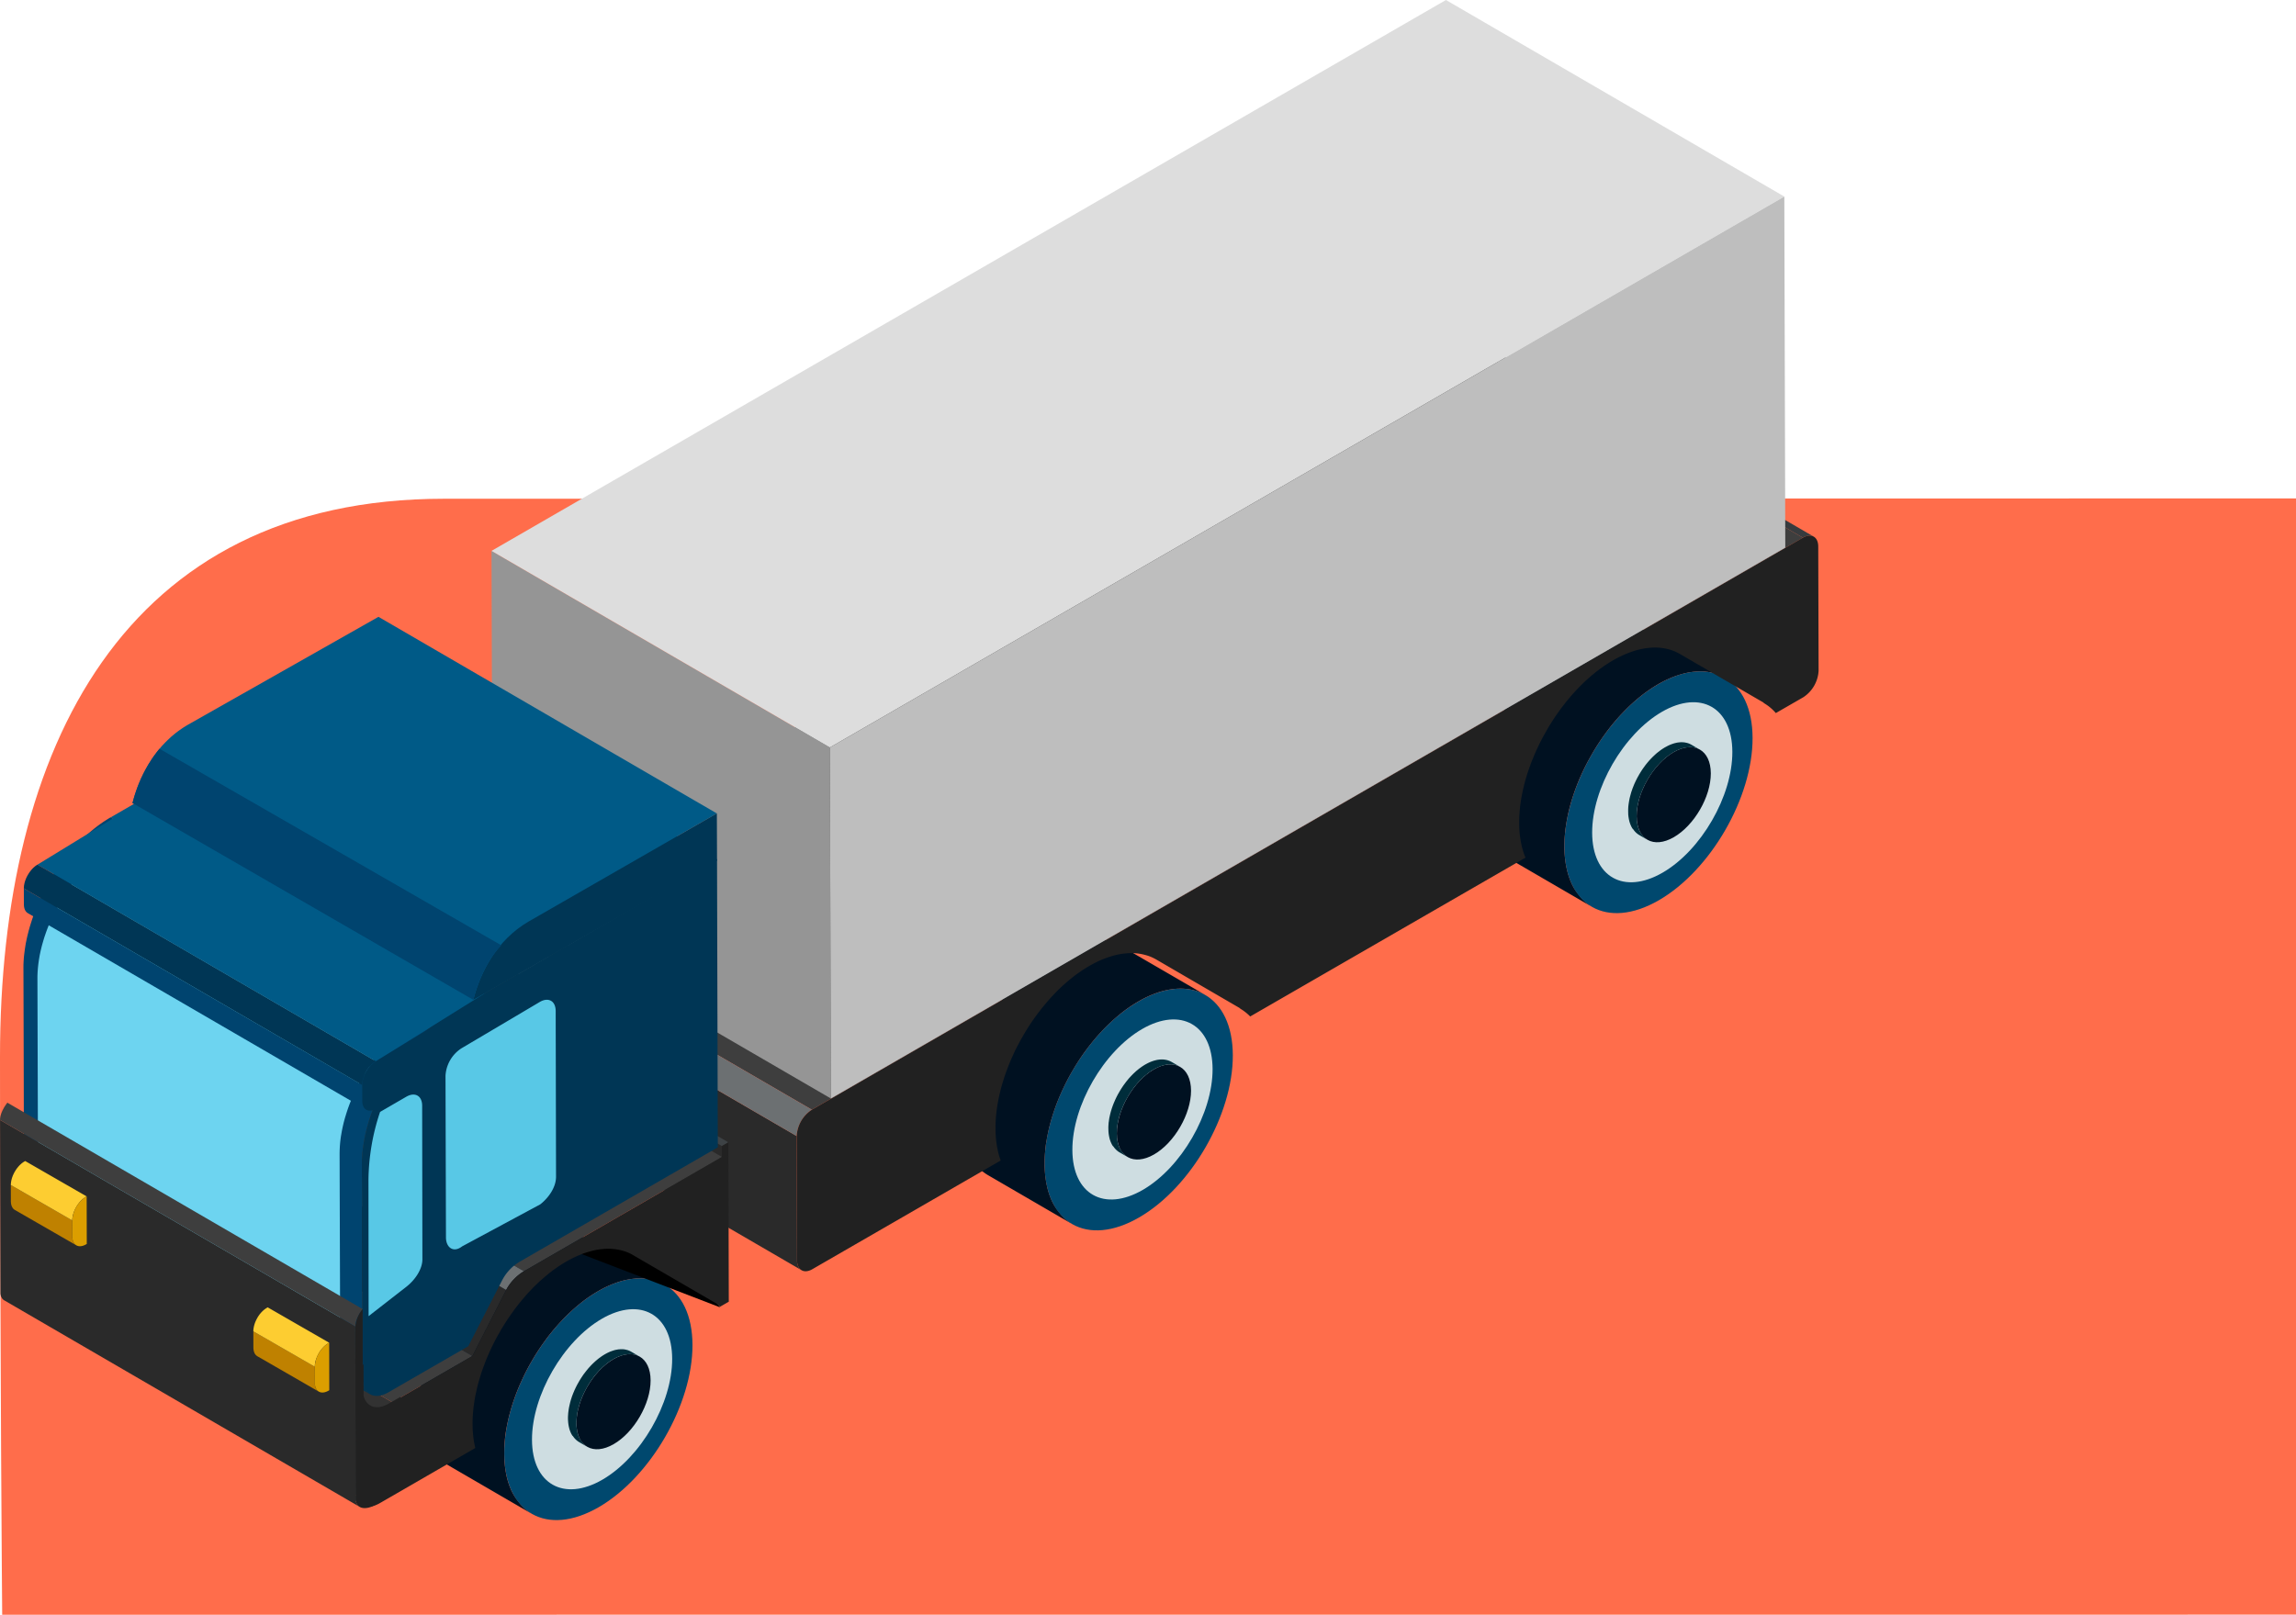 <svg xmlns="http://www.w3.org/2000/svg" xmlns:xlink="http://www.w3.org/1999/xlink" width="505" height="355.263" viewBox="0 0 505 355.263">
  <defs>
    <clipPath id="clip-path">
      <rect id="Rectángulo_338556" data-name="Rectángulo 338556" width="400" height="334.441" fill="none"/>
    </clipPath>
  </defs>
  <g id="Grupo_924100" data-name="Grupo 924100" transform="translate(-285 -5590.343)">
    <path id="Trazado_638603" data-name="Trazado 638603" d="M97.633-.006,505-.079V245.507L.481,245.526S0,190.562,0,122.76,27.243-.006,97.633-.006Z" transform="translate(285 5700.079)" fill="#ff6d4b"/>
    <g id="Grupo_924096" data-name="Grupo 924096" transform="translate(285 5590.343)">
      <g id="Grupo_915693" data-name="Grupo 915693" transform="translate(0)" clip-path="url(#clip-path)">
        <path id="Trazado_638092" data-name="Trazado 638092" d="M48.9,89.727c.01-.327.021-.659.047-.992s.052-.659.078-.992.073-.675.114-1.017.093-.68.14-1.023l.016-.057v-.031c.057-.317.114-.644.171-.96q.1-.537.218-1.075c.078-.363.161-.722.249-1.08s.187-.732.286-1.1c.088-.3.171-.6.26-.9l.026-.047a.545.545,0,0,1,.042-.151c.109-.353.218-.711.337-1.064s.249-.706.374-1.064c.119-.332.244-.675.379-1.017s.265-.664.41-1.007c.109-.26.218-.53.337-.794l.021-.047a.706.706,0,0,0,.057-.145c.151-.337.306-.675.467-1.007.171-.363.348-.737.529-1.106.2-.41.421-.831.644-1.241.239-.446.493-.893.742-1.329.042-.073.083-.151.13-.218.047-.1.1-.187.151-.28.493-.841,1.018-1.666,1.547-2.471q.631-.927,1.3-1.832l.01-.021.01-.031c.3-.4.613-.8.929-1.2.26-.337.524-.664.794-.992s.529-.623.8-.934.535-.6.81-.888l.14-.145.052-.067c.213-.228.436-.457.649-.675.291-.3.581-.581.877-.867s.6-.566.9-.841.613-.545.924-.8c.14-.119.291-.234.441-.353l.1-.093c.119-.1.249-.2.374-.3.291-.239.6-.467.893-.7.3-.208.6-.426.9-.633.286-.2.571-.389.872-.571.28-.182.576-.363.872-.529.062-.042.13-.083.2-.119.213-.13.436-.26.649-.369q.428-.234.841-.436c.28-.14.555-.27.836-.389s.545-.244.815-.348c.286-.109.555-.218.831-.306l.187-.067.062-.021c.2-.067.389-.13.581-.192.28-.088.571-.161.857-.234s.566-.13.841-.192c.3-.057.607-.109.9-.145.218-.026.431-.052.644-.062l.088-.01.192-.026c.332-.016.654-.031.976-.031.363,0,.722.026,1.08.047.4.042.8.1,1.2.177l.031.016.057.016a9.479,9.479,0,0,1,1.365.374,10.41,10.41,0,0,1,1.672.779l18.621,10.808a10.591,10.591,0,0,0-3.052-1.147l-.062-.016a12.337,12.337,0,0,0-3.478-.187.257.257,0,0,0-.088.01,17.041,17.041,0,0,0-3.821.825l-.057.026a23.021,23.021,0,0,0-4.163,1.916,30.84,30.84,0,0,0-4.106,2.85l-.109.088a40.327,40.327,0,0,0-3.79,3.546.445.445,0,0,0-.052.068,44.877,44.877,0,0,0-3.483,4.179l-.016.031a49.47,49.47,0,0,0-3,4.573l-.125.223a48.657,48.657,0,0,0-2.429,4.817l-.031.057A48.266,48.266,0,0,0,69.1,91.263l-.01.062a38.93,38.93,0,0,0-1.189,5.1l-.01.026a32.027,32.027,0,0,0-.4,5.015,24.052,24.052,0,0,0,.42,4.438l.021.119a16.761,16.761,0,0,0,1.178,3.655l.021.036a11.99,11.99,0,0,0,1.557,2.4c.187.239.363.493.571.711a10.308,10.308,0,0,0,2.263,1.869l-18.61-10.818a10.379,10.379,0,0,1-2.263-1.858c-.2-.218-.379-.472-.571-.716a8.4,8.4,0,0,1-.753-.94,11.486,11.486,0,0,1-.779-1.412l-.026-.047-.016-.047c-.166-.348-.317-.7-.452-1.075-.135-.348-.254-.711-.363-1.085-.1-.343-.192-.69-.27-1.049a3.105,3.105,0,0,1-.088-.426l-.021-.13c-.036-.161-.067-.3-.1-.457-.057-.317-.1-.639-.14-.981-.042-.317-.078-.649-.109-.981s-.047-.644-.057-.971l-.031-.986v-.062c0-.306.01-.623.021-.929" transform="translate(43.408 218.344)" fill="#001121"/>
        <path id="Trazado_638093" data-name="Trazado 638093" d="M68.344,57c11.395-6.582,20.728-1.267,20.77,11.836.031,13.082-9.245,29.112-20.64,35.694s-20.723,1.293-20.759-11.8S56.949,63.577,68.344,57" transform="translate(63.195 227.077)" fill="#00486e"/>
        <path id="Trazado_638094" data-name="Trazado 638094" d="M63.945,57.588c8.488-4.9,15.444-.934,15.464,8.82S72.526,88.1,64.049,93s-15.454.971-15.475-8.794c-.026-9.744,6.883-21.709,15.371-26.615" transform="translate(68.435 232.552)" fill="#cedde1"/>
        <path id="Trazado_638095" data-name="Trazado 638095" d="M49.957,72.012a3.507,3.507,0,0,1,.026-.395c0-.119.016-.249.021-.384.021-.135.031-.265.052-.4s.031-.27.052-.4l.01-.031v-.01c.016-.119.036-.239.062-.369s.057-.286.088-.42.062-.286.1-.431.062-.286.109-.436c.031-.109.062-.239.1-.358l.005-.016.01-.057c.047-.14.1-.275.14-.415s.088-.28.145-.426c.052-.125.093-.26.151-.395s.1-.27.161-.4a3.4,3.4,0,0,0,.135-.317l.005-.021.026-.057c.062-.13.119-.26.182-.389.073-.151.135-.3.208-.436.088-.166.166-.327.254-.493s.2-.348.3-.529a.335.335,0,0,1,.047-.083c.026-.036.042-.078.062-.109.192-.332.4-.659.613-.976.161-.249.327-.488.5-.727l.01-.005.01-.005c.119-.166.234-.317.363-.478.1-.135.213-.27.317-.395s.2-.249.311-.369.213-.239.327-.348l.042-.067.026-.01c.083-.1.171-.187.26-.28.114-.109.228-.228.348-.337s.234-.228.353-.327c.119-.114.239-.218.363-.317.057-.052.114-.1.166-.14l.042-.036c.057-.042.1-.083.151-.119.114-.1.234-.182.358-.27s.234-.176.353-.254a3.794,3.794,0,0,1,.337-.223c.109-.067.223-.145.343-.213l.073-.042a1.794,1.794,0,0,1,.26-.14c.109-.067.218-.119.327-.177s.223-.1.327-.151.218-.1.322-.14l.327-.119.078-.026.031-.01c.078-.021.145-.047.223-.073.1-.036.223-.062.327-.093.119-.031.228-.047.343-.073l.348-.062c.088-.01.177-.016.265-.021l.031-.01h.067q.195-.016.389-.016c.135,0,.286.005.426.016.161.021.317.042.472.073l.005.005.036.01a4.406,4.406,0,0,1,.53.14,4.55,4.55,0,0,1,.664.311l1.864,1.08a3.9,3.9,0,0,0-1.2-.457h-.021a5.028,5.028,0,0,0-1.381-.078h-.026a7.466,7.466,0,0,0-1.511.327l-.016.01a8.522,8.522,0,0,0-1.646.753,11.7,11.7,0,0,0-1.614,1.121l-.047.036a16.209,16.209,0,0,0-1.49,1.391l-.021.031A17.645,17.645,0,0,0,55.4,63.6l-.016.016a20.923,20.923,0,0,0-1.173,1.8.573.573,0,0,0-.047.1,18.146,18.146,0,0,0-.966,1.9l-.01.016a19.879,19.879,0,0,0-.742,2l-.005.031a18.443,18.443,0,0,0-.472,2.009v.005a13.7,13.7,0,0,0-.156,1.978,8.677,8.677,0,0,0,.166,1.739l.01.057a5.893,5.893,0,0,0,.457,1.417l.01.026a4.932,4.932,0,0,0,.467.722,4.226,4.226,0,0,0,1.256,1.23l-1.858-1.075a4.247,4.247,0,0,1-1.256-1.236c-.042-.062-.119-.088-.156-.156a4.616,4.616,0,0,1-.311-.55v-.016l-.01-.016a4.431,4.431,0,0,1-.176-.431c-.057-.135-.1-.286-.145-.426-.031-.13-.073-.27-.1-.4-.021-.062-.021-.119-.042-.177l-.005-.047c-.01-.057-.026-.119-.031-.176a2.343,2.343,0,0,1-.057-.389,3.1,3.1,0,0,1-.042-.384l-.031-.374c0-.14-.01-.26-.01-.389v-.026c0-.119,0-.244.01-.363" transform="translate(74.973 239.656)" fill="#002d3b"/>
        <path id="Trazado_638096" data-name="Trazado 638096" d="M57.623,58.5c-4.485,2.59-8.145,8.929-8.135,14.084s3.7,7.216,8.186,4.62c4.485-2.58,8.145-8.882,8.129-14.037s-3.7-7.257-8.181-4.667" transform="translate(77.296 240.528)" fill="#001121"/>
        <path id="Trazado_638097" data-name="Trazado 638097" d="M25.994,77.456c.01-.337.021-.659.047-.992s.047-.664.083-1,.068-.675.109-1.007.093-.69.151-1.033l.005-.057v-.031l.171-.95c.067-.358.14-.722.218-1.08s.161-.727.26-1.08c.083-.369.176-.732.28-1.106q.117-.444.265-.888l.01-.057a.544.544,0,0,0,.042-.151c.114-.348.223-.706.353-1.064.109-.358.239-.706.363-1.054s.244-.685.384-1.023c.125-.337.26-.67.4-1.012.109-.26.218-.524.337-.784l.026-.057a.828.828,0,0,1,.062-.14c.14-.343.291-.675.452-1,.176-.374.353-.737.535-1.111.2-.41.426-.836.644-1.246.244-.446.488-.882.742-1.319.042-.078.083-.151.13-.228a3.191,3.191,0,0,1,.161-.28c.488-.831,1-1.661,1.547-2.471.41-.618.841-1.23,1.282-1.832l.016-.016.021-.021c.3-.415.6-.815.919-1.21.26-.332.524-.67.794-1,.26-.306.529-.623.8-.924s.535-.6.81-.9l.135-.14a.222.222,0,0,1,.067-.073c.208-.223.426-.457.644-.675.291-.3.576-.581.872-.867s.6-.561.914-.841c.3-.27.6-.54.914-.794.14-.125.291-.244.441-.363l.1-.088c.119-.1.249-.2.369-.3.3-.239.6-.462.908-.685.286-.218.587-.436.888-.644.286-.187.581-.389.872-.566s.576-.358.867-.535c.067-.042.135-.078.2-.119.223-.13.436-.249.654-.369.286-.151.566-.291.851-.436q.4-.195.825-.389c.275-.125.545-.234.815-.348.286-.109.566-.213.841-.306.057-.026.109-.042.176-.067l.062-.01c.2-.078.389-.14.576-.2.291-.088.576-.156.862-.234s.566-.13.841-.187c.311-.052.613-.109.9-.151l.649-.062a.258.258,0,0,0,.083-.01,1.154,1.154,0,0,1,.192-.016c.332-.021.659-.042.986-.042.353.01.711.026,1.069.057a9.148,9.148,0,0,1,1.2.177l.031.005.052.021a10.046,10.046,0,0,1,1.37.369,9.727,9.727,0,0,1,1.682.789l18.61,10.8a10.477,10.477,0,0,0-3.047-1.152l-.057-.016a12.237,12.237,0,0,0-3.488-.182l-.088.005a17.225,17.225,0,0,0-3.816.825.173.173,0,0,1-.062.026,23.542,23.542,0,0,0-4.158,1.916,30.988,30.988,0,0,0-4.106,2.85L61,56.4a41.027,41.027,0,0,0-3.79,3.546c-.01.026-.036.042-.052.067A45.659,45.659,0,0,0,53.684,64.2l-.021.021a49.377,49.377,0,0,0-2.985,4.573c-.052.083-.093.151-.14.234a49.755,49.755,0,0,0-2.424,4.817l-.026.057a44.2,44.2,0,0,0-1.879,5.087l-.021.057a38.838,38.838,0,0,0-1.178,5.113l-.021.016a32.145,32.145,0,0,0-.4,5.015,23.59,23.59,0,0,0,.431,4.444.331.331,0,0,0,.026.119A16.175,16.175,0,0,0,46.214,97.4l.016.047a11.834,11.834,0,0,0,1.557,2.388c.187.239.369.5.571.716a10.353,10.353,0,0,0,2.258,1.864L32.021,91.607a10.665,10.665,0,0,1-2.274-1.869c-.2-.213-.369-.472-.571-.716a9.334,9.334,0,0,1-.753-.929,11.631,11.631,0,0,1-.779-1.417l-.016-.042-.026-.047c-.166-.353-.317-.706-.452-1.08-.135-.353-.254-.716-.363-1.085-.1-.337-.192-.7-.27-1.054-.036-.135-.057-.286-.088-.426l-.026-.13c-.031-.151-.062-.3-.083-.446-.068-.322-.114-.644-.156-.981s-.078-.659-.1-.992c-.026-.317-.052-.639-.062-.971-.01-.317-.021-.649-.021-.986V78.38c0-.312,0-.618.01-.924" transform="translate(185.172 166.872)" fill="#001121"/>
        <path id="Trazado_638098" data-name="Trazado 638098" d="M45.455,44.723C56.85,38.141,66.178,43.467,66.22,56.559S56.99,85.682,45.585,92.254c-11.389,6.577-20.728,1.3-20.765-11.8S34.06,51.3,45.455,44.723" transform="translate(204.936 175.611)" fill="#00486e"/>
        <path id="Trazado_638099" data-name="Trazado 638099" d="M41.038,45.306c8.5-4.9,15.444-.929,15.48,8.82.021,9.759-6.883,21.689-15.366,26.589s-15.444.976-15.475-8.783,6.878-21.72,15.361-26.626" transform="translate(210.189 181.081)" fill="#cedde1"/>
        <path id="Trazado_638100" data-name="Trazado 638100" d="M27.056,59.737c0-.13.016-.26.021-.389s.021-.26.026-.394.031-.26.052-.4.031-.265.052-.4l.01-.021v-.021c.016-.114.036-.239.057-.369.036-.135.062-.275.093-.426s.062-.28.1-.426.067-.286.109-.426c.031-.119.073-.239.1-.369l.01-.01.021-.052c.036-.145.083-.285.13-.426s.1-.28.145-.415.1-.27.151-.4.1-.26.161-.4c.047-.1.093-.208.14-.317v-.021L28.468,54c.057-.14.114-.27.176-.4l.208-.436c.088-.166.166-.327.249-.483.1-.182.2-.358.306-.529a.28.28,0,0,1,.047-.088l.062-.109c.192-.337.4-.664.613-.981.161-.249.332-.488.509-.722v-.005l.016-.01c.114-.166.234-.317.353-.478.109-.135.218-.265.322-.395s.2-.249.311-.369.213-.239.322-.348l.047-.057.026-.021c.083-.088.171-.187.26-.27.114-.119.223-.234.343-.343s.239-.223.358-.332a4.176,4.176,0,0,1,.363-.317c.057-.047.109-.088.166-.14.021-.005.026-.021.042-.036.057-.042.1-.078.151-.119.119-.1.239-.182.358-.27l.348-.254c.119-.073.234-.151.343-.223s.228-.145.343-.208l.078-.047c.078-.047.166-.093.254-.14l.332-.176c.1-.047.218-.1.327-.151a3.075,3.075,0,0,1,.327-.135,2.329,2.329,0,0,1,.317-.119l.078-.031.031-.01a2.224,2.224,0,0,0,.223-.073c.114-.026.223-.057.332-.088l.337-.078c.114-.021.239-.042.358-.052a1.368,1.368,0,0,1,.249-.031h.036l.067-.01c.13-.005.26-.016.389-.016a3.737,3.737,0,0,1,.42.026,3.455,3.455,0,0,1,.472.073h.021l.021.005a3.36,3.36,0,0,1,.535.151,3.831,3.831,0,0,1,.664.3l1.869,1.08a4.114,4.114,0,0,0-1.2-.452h-.021A4.831,4.831,0,0,0,40.241,46h-.026a7,7,0,0,0-1.505.337l-.026.01a9.046,9.046,0,0,0-1.64.742,11.3,11.3,0,0,0-1.609,1.132.079.079,0,0,0-.052.031,14.369,14.369,0,0,0-1.49,1.4l-.026.021A21.138,21.138,0,0,0,32.5,51.322l-.005.016a16.061,16.061,0,0,0-1.173,1.807.453.453,0,0,0-.057.093,18.571,18.571,0,0,0-.966,1.895l-.005.021a18.741,18.741,0,0,0-.748,2l-.01.026a15.743,15.743,0,0,0-.457,2.009l-.01.005a13.727,13.727,0,0,0-.156,1.988,8.7,8.7,0,0,0,.166,1.734l.01.052a6.058,6.058,0,0,0,.457,1.428l.01.021a5.164,5.164,0,0,0,.467.716,3.951,3.951,0,0,0,1.261,1.23l-1.869-1.075a4.4,4.4,0,0,1-1.251-1.23c-.042-.067-.119-.088-.156-.156a3.355,3.355,0,0,1-.3-.555l-.01-.016-.01-.016c-.062-.14-.125-.28-.176-.431-.052-.135-.1-.275-.145-.415-.031-.135-.073-.275-.1-.415-.01-.057-.026-.109-.031-.166l-.016-.052c-.01-.062-.026-.119-.031-.182a3.184,3.184,0,0,1-.057-.379,3.306,3.306,0,0,1-.042-.389c-.016-.125-.016-.254-.021-.379s-.01-.26-.01-.389V60.1c-.01-.119,0-.239,0-.358" transform="translate(216.727 188.188)" fill="#002d3b"/>
        <path id="Trazado_638101" data-name="Trazado 638101" d="M34.719,46.218c-4.485,2.59-8.14,8.939-8.129,14.094.016,5.139,3.7,7.205,8.186,4.62s8.145-8.892,8.14-14.047c-.026-5.15-3.712-7.257-8.2-4.667" transform="translate(219.051 189.062)" fill="#001121"/>
        <path id="Trazado_638102" data-name="Trazado 638102" d="M3.979,64c.005-.322.021-.654.042-.992s.052-.67.083-1,.073-.67.114-1.012.093-.68.14-1.033l.021-.052V59.88c.052-.317.1-.633.161-.95.073-.358.145-.716.213-1.08.083-.358.171-.722.26-1.08s.187-.727.291-1.1c.078-.3.176-.6.265-.9l.016-.057.036-.14c.109-.358.223-.711.343-1.069s.244-.706.363-1.059.254-.675.395-1.017c.119-.337.26-.675.4-1.007.114-.26.223-.53.337-.794l.026-.052.057-.145c.151-.332.3-.664.462-1,.176-.374.348-.742.535-1.111.208-.415.426-.831.644-1.251.239-.446.488-.883.742-1.319a2.195,2.195,0,0,1,.13-.218l.151-.291c.488-.831,1.012-1.656,1.557-2.466.41-.618.836-1.225,1.272-1.827l.021-.021.021-.026c.306-.4.6-.81.924-1.21q.389-.5.794-.981c.26-.317.53-.633.8-.94s.535-.6.8-.893c.047-.052.093-.088.14-.14a.276.276,0,0,1,.067-.068q.3-.343.639-.685c.286-.286.581-.576.872-.857.306-.286.6-.571.908-.851s.607-.529.919-.794c.145-.125.3-.234.436-.363a.793.793,0,0,0,.114-.083c.125-.1.244-.2.363-.3.3-.249.6-.467.908-.7s.592-.436.893-.633c.286-.2.576-.389.867-.576s.581-.358.872-.535c.067-.042.135-.078.2-.109.223-.13.436-.254.654-.374q.428-.226.841-.436c.28-.135.555-.265.836-.389.265-.125.545-.239.825-.353s.555-.208.825-.306a1.754,1.754,0,0,1,.176-.057l.078-.021c.187-.062.379-.14.566-.192.291-.088.576-.166.851-.228.291-.078.571-.145.851-.2.311-.057.607-.109.908-.145.208-.031.426-.052.633-.073a.2.2,0,0,0,.083-.01c.067,0,.135-.005.2-.01.337-.026.654-.036.981-.036.363,0,.722.021,1.069.047.41.042.81.1,1.2.177l.042.01.052.021a11.372,11.372,0,0,1,1.36.369,10.214,10.214,0,0,1,1.687.784L57.915,38.591a10.323,10.323,0,0,0-3.042-1.158l-.052-.01a12.082,12.082,0,0,0-3.488-.182l-.088.005a16.62,16.62,0,0,0-3.816.831l-.073.016A24.377,24.377,0,0,0,43.2,40a32.114,32.114,0,0,0-4.1,2.85l-.114.088A39.775,39.775,0,0,0,35.2,46.5l-.062.057a45.473,45.473,0,0,0-3.473,4.189l-.021.036a49.21,49.21,0,0,0-2.985,4.563c-.052.083-.088.161-.13.228a50.557,50.557,0,0,0-2.445,4.817l-.026.057a48.656,48.656,0,0,0-1.879,5.093l-.016.052A38.419,38.419,0,0,0,22.983,70.7v.026a30.87,30.87,0,0,0-.415,5.015,23.154,23.154,0,0,0,.426,4.433.315.315,0,0,0,.031.125A16.22,16.22,0,0,0,24.2,83.957l.016.036a11.627,11.627,0,0,0,1.557,2.4c.187.239.363.493.571.711A10.257,10.257,0,0,0,28.6,88.966L10,78.153a10,10,0,0,1-2.253-1.869,7.634,7.634,0,0,1-.581-.706c-.244-.317-.529-.587-.758-.94a15.134,15.134,0,0,1-.784-1.412l-.01-.047-.026-.047c-.161-.348-.311-.7-.452-1.08-.13-.348-.249-.706-.358-1.08-.1-.343-.192-.69-.28-1.059-.026-.13-.057-.28-.078-.426-.016-.042-.016-.088-.026-.119-.031-.156-.073-.3-.093-.452-.057-.322-.1-.649-.156-.986-.026-.322-.067-.649-.088-.992-.031-.311-.052-.639-.067-.955s-.016-.664-.021-1v-.057c0-.306.005-.618.016-.929" transform="translate(321.513 110.526)" fill="#001121"/>
        <path id="Trazado_638103" data-name="Trazado 638103" d="M23.433,31.277c11.395-6.582,20.728-1.251,20.759,11.836s-9.23,29.122-20.624,35.7S2.84,80.11,2.8,67.018c-.026-13.092,9.24-29.159,20.635-35.741" transform="translate(341.283 119.257)" fill="#00486e"/>
        <path id="Trazado_638104" data-name="Trazado 638104" d="M19.021,31.861c8.493-4.9,15.439-.934,15.47,8.82S27.617,62.375,19.125,67.27s-15.439.971-15.47-8.789,6.883-21.72,15.366-26.62" transform="translate(346.536 124.736)" fill="#cedde1"/>
        <path id="Trazado_638105" data-name="Trazado 638105" d="M5.029,46.29c.01-.14.01-.265.016-.389s.016-.265.031-.395.026-.265.047-.4.036-.275.057-.4l.01-.026V44.67c.021-.13.036-.254.062-.374.026-.14.057-.286.083-.431s.067-.275.1-.42.083-.291.119-.436c.031-.119.062-.239.1-.358l.005-.021.01-.052c.047-.14.083-.275.14-.426.052-.135.1-.27.14-.415.052-.13.1-.26.156-.395s.1-.27.161-.4c.042-.109.083-.213.13-.322l.01-.016.021-.057c.067-.125.119-.26.187-.4s.13-.28.208-.426c.083-.166.161-.332.249-.488.1-.187.2-.358.306-.535a.265.265,0,0,0,.036-.088c.026-.031.047-.073.073-.109.192-.327.4-.654.607-.976.161-.239.337-.488.514-.716v-.005l.005-.01c.119-.171.239-.327.363-.488.109-.125.208-.26.317-.384s.208-.249.322-.379.208-.228.317-.348l.047-.052L10,35.119l.265-.27c.114-.119.223-.228.343-.337s.239-.228.358-.337.234-.208.353-.317c.057-.052.114-.088.177-.135l.042-.036.151-.114c.119-.093.239-.182.348-.27s.239-.177.358-.254a2.756,2.756,0,0,1,.343-.223c.114-.078.223-.151.343-.218.021-.005.047-.031.078-.036a2.063,2.063,0,0,1,.254-.14c.114-.062.223-.119.322-.176.114-.057.228-.1.337-.161.1-.042.213-.083.317-.13s.218-.083.332-.119l.073-.031.021-.01c.083-.021.151-.047.228-.073.119-.036.228-.062.337-.088s.223-.057.327-.078c.13-.026.244-.042.358-.057a2.186,2.186,0,0,1,.26-.021l.026-.01.078-.01c.135-.005.265-.01.389-.005q.21,0,.42.016c.156.016.317.042.472.073l.021.005.021.01a3.115,3.115,0,0,1,.535.14,3.678,3.678,0,0,1,.664.311l1.858,1.08a4.139,4.139,0,0,0-1.2-.462H19.6a4.671,4.671,0,0,0-1.381-.067h-.031a6.519,6.519,0,0,0-1.511.322l-.021.005a9.125,9.125,0,0,0-1.635.758,12.932,12.932,0,0,0-1.62,1.121l-.042.031a16.274,16.274,0,0,0-1.49,1.4l-.026.031a18.52,18.52,0,0,0-1.365,1.646l-.005.01a19.282,19.282,0,0,0-1.184,1.807l-.047.093a19.224,19.224,0,0,0-.966,1.9l-.005.01a20.728,20.728,0,0,0-.748,2.014l-.01.021a18.152,18.152,0,0,0-.467,2.014v.01a12.275,12.275,0,0,0-.156,1.978,9.073,9.073,0,0,0,.166,1.739l.01.047a6.486,6.486,0,0,0,.457,1.428l.01.026A5.121,5.121,0,0,0,8,51.7a4.232,4.232,0,0,0,1.251,1.22L7.4,51.839A4.089,4.089,0,0,1,6.14,50.614c-.047-.062-.119-.093-.156-.156a4.786,4.786,0,0,1-.311-.555v-.01l-.01-.016c-.062-.145-.125-.286-.182-.436-.047-.135-.093-.28-.145-.42-.036-.135-.067-.27-.1-.415a.859.859,0,0,1-.036-.166l-.01-.047a1.212,1.212,0,0,1-.031-.182c-.026-.125-.042-.254-.067-.384-.01-.125-.021-.26-.042-.384-.005-.119-.01-.249-.01-.384s-.01-.254-.01-.389V46.29Z" transform="translate(353.083 131.84)" fill="#002d3b"/>
        <path id="Trazado_638106" data-name="Trazado 638106" d="M12.7,32.771c-4.485,2.59-8.145,8.934-8.129,14.084s3.7,7.211,8.186,4.62,8.145-8.887,8.129-14.042-3.7-7.247-8.186-4.662" transform="translate(355.403 132.713)" fill="#001121"/>
        <path id="Trazado_638107" data-name="Trazado 638107" d="M74.631,58.078.205,14.82a.721.721,0,0,1,.109-.057c.047-.021.088-.052.135-.067s.088-.036.135-.062l.135-.057.135-.052.135-.047a.568.568,0,0,1,.135-.031,1.028,1.028,0,0,1,.135-.031c.047-.016.1-.016.151-.031l.114-.01H1.56a1.561,1.561,0,0,1,.161-.005c.052,0,.109,0,.171.005l.192.031a1.211,1.211,0,0,1,.244.073,1.153,1.153,0,0,1,.27.119L77.029,57.849a1.837,1.837,0,0,0-1.075-.223h-.005a3.245,3.245,0,0,0-1.319.452" transform="translate(321.907 60.219)" fill="#373b3e"/>
        <path id="Trazado_638108" data-name="Trazado 638108" d="M117.513,83.074l.078,27.347a3.188,3.188,0,0,0,.27,1.35,1.8,1.8,0,0,0,.722.815L44.156,69.333a1.612,1.612,0,0,1-.587-.581,1.207,1.207,0,0,1-.135-.228v-.01c-.031-.052-.052-.114-.083-.176a1.616,1.616,0,0,1-.052-.187,1.457,1.457,0,0,1-.047-.161,1.093,1.093,0,0,1-.031-.171l-.026-.156a.931.931,0,0,1-.016-.161l-.005-.161c0-.057-.01-.109-.01-.156v-.01l-.073-27.357Z" transform="translate(57.72 166.876)" fill="#2a2a2a"/>
        <path id="Trazado_638109" data-name="Trazado 638109" d="M293.075,57.714,218.649,14.456.667,140.31,75.1,183.563Z" transform="translate(103.463 60.586)" fill="#3e3e3e"/>
        <path id="Trazado_638110" data-name="Trazado 638110" d="M118.068,84.438l-.016.021a8.237,8.237,0,0,0-.716,1.63v.005a5.97,5.97,0,0,0-.26,1.661L42.656,44.5v-.14a.949.949,0,0,1,.01-.171l.005-.156c.005-.057.016-.109.026-.166s.01-.114.01-.171l.036-.161a.807.807,0,0,1,.042-.187,1.008,1.008,0,0,1,.036-.171c.016-.057.036-.119.047-.177l.042-.151v-.01l.005-.021a1.708,1.708,0,0,0,.057-.176c.026-.062.042-.119.062-.177s.042-.109.067-.161a1.608,1.608,0,0,1,.073-.166.547.547,0,0,1,.062-.161c.026-.057.047-.109.078-.166a1.879,1.879,0,0,1,.088-.177c.031-.073.068-.14.1-.208l.119-.213.01-.021.042-.078c.078-.13.166-.26.254-.395a2.893,2.893,0,0,1,.213-.3c.047-.073.093-.13.145-.2s.088-.1.13-.161.088-.1.13-.151a1.086,1.086,0,0,0,.125-.145l.021-.01c.042-.042.078-.088.125-.13a.752.752,0,0,1,.145-.14l.14-.135a1.727,1.727,0,0,1,.145-.13c.042-.031.093-.073.151-.109a.887.887,0,0,1,.13-.114l.145-.1.135-.083c.047-.036.1-.057.135-.088l.031-.021,74.436,43.258A5.6,5.6,0,0,0,119.117,83a7.925,7.925,0,0,0-1.049,1.438" transform="translate(58.156 162.195)" fill="#6c7072"/>
        <path id="Trazado_638111" data-name="Trazado 638111" d="M3.333,149.009,221.3,23.16c1.858-1.069,3.374-.208,3.385,1.926l.078,27.347a7.452,7.452,0,0,1-3.359,5.824l-6.048,3.483a10.354,10.354,0,0,0-2.845-2.32c.1.062.228.067.332.125L194.243,48.731a10.816,10.816,0,0,0-1.687-.779,9.057,9.057,0,0,0-1.36-.374l-.052-.016-.036-.01a10.1,10.1,0,0,0-1.2-.171c-.353-.031-.716-.057-1.075-.057-.327,0-.654.016-.976.031l-.2.026-.083.01c-.218.01-.42.036-.633.062-.306.036-.607.088-.908.151-.286.057-.561.119-.846.187s-.566.145-.851.234c-.2.062-.389.125-.581.192l-.067.021c-.057.026-.119.042-.176.067-.28.093-.555.2-.836.306s-.545.223-.825.348c-.265.119-.545.26-.825.389s-.561.286-.841.436c-.213.109-.436.239-.654.369-.067.036-.13.078-.208.119-.28.166-.576.348-.862.529s-.576.374-.872.571l-.888.633c-.311.228-.6.457-.908.7-.125.093-.244.2-.369.3a.939.939,0,0,1-.109.093c-.14.114-.291.234-.441.353-.311.265-.613.535-.914.8s-.613.555-.914.841c-.286.286-.581.571-.872.867-.213.218-.431.446-.644.685-.026.01-.036.036-.067.057a1.122,1.122,0,0,1-.13.14c-.27.3-.545.592-.8.893-.275.311-.535.618-.8.934s-.54.654-.8.992c-.306.4-.618.794-.919,1.2l-.005.031c-.021,0-.021.005-.026.026-.441.592-.877,1.2-1.287,1.822-.54.8-1.059,1.64-1.547,2.471-.057.093-.1.182-.156.28-.042.067-.083.145-.125.228-.254.436-.5.872-.742,1.319-.223.41-.436.831-.644,1.241-.187.379-.358.742-.535,1.106-.156.332-.306.67-.457,1.007-.026.052-.042.1-.067.145l-.021.047c-.109.27-.228.535-.337.794-.14.343-.275.675-.41,1.007s-.254.685-.374,1.028c-.135.348-.249.7-.374,1.054s-.234.706-.348,1.064a.717.717,0,0,1-.042.151l-.016.052q-.132.444-.265.9c-.088.353-.2.722-.28,1.09s-.177.716-.254,1.085c-.073.353-.151.711-.218,1.069-.062.327-.119.644-.161.96v.031l-.021.057c-.057.343-.1.69-.151,1.033-.036.332-.078.675-.1,1.007-.042.332-.062.664-.083,1s-.036.659-.042.986c-.016.306-.016.623-.016.929v.062c0,.327.005.664.021.992s.036.644.057.966.062.664.109.992.088.654.145.976c.026.151.057.3.088.452a.5.5,0,0,0,.036.13,3.847,3.847,0,0,0,.078.426c.078.358.171.706.275,1.049.1.374.228.737.358,1.085.073.187.151.348.223.535L99.743,128.494a10.517,10.517,0,0,0-2.4-1.843c.1.057.234.062.332.13L79.072,115.957a10.6,10.6,0,0,0-1.687-.779c-.436-.145-.893-.265-1.36-.374l-.052-.005-.047-.016c-.389-.078-.784-.135-1.189-.177-.353-.031-.706-.047-1.085-.047-.317,0-.638.005-.966.031-.067,0-.135.016-.2.016l-.088.016c-.208.016-.42.031-.633.062-.3.042-.607.088-.908.145-.275.057-.561.119-.851.192s-.561.151-.851.239c-.187.052-.384.119-.576.182a.122.122,0,0,1-.067.026c-.057.021-.119.036-.182.062-.275.093-.55.2-.831.306s-.545.228-.825.348-.545.254-.831.395-.555.28-.836.436c-.218.119-.436.239-.654.363-.068.036-.13.078-.2.119-.286.166-.581.348-.862.529-.3.182-.592.379-.877.581-.3.208-.592.41-.9.628s-.6.462-.893.69c-.13.093-.249.208-.374.3a.805.805,0,0,1-.1.083c-.151.119-.3.239-.446.369-.3.254-.613.524-.914.8-.3.265-.613.545-.914.841-.3.275-.576.566-.862.857-.228.223-.436.452-.654.68l-.062.062c-.036.052-.1.1-.135.145-.28.291-.54.6-.81.9s-.53.623-.794.94-.54.649-.8.981c-.311.4-.623.8-.924,1.2l-.016.026-.005.016c-.457.6-.872,1.215-1.3,1.832-.54.815-1.054,1.635-1.547,2.481a2.764,2.764,0,0,1-.161.265,1.663,1.663,0,0,1-.125.234c-.254.436-.5.872-.737,1.324-.223.41-.436.825-.654,1.246-.182.369-.358.732-.529,1.1-.151.327-.306.675-.452,1-.026.052-.042.1-.062.145l-.026.057c-.114.265-.228.524-.343.794-.135.332-.27.67-.4,1.007s-.249.675-.379,1.012c-.13.353-.254.711-.374,1.059s-.228.716-.332,1.075a.494.494,0,0,0-.047.14l-.021.057c-.088.3-.171.6-.26.9-.1.363-.2.732-.285,1.1s-.177.722-.254,1.075-.151.727-.213,1.085c-.067.317-.119.633-.166.96l-.01.016-.01.062c-.052.348-.1.7-.151,1.033-.036.337-.078.675-.109,1.007s-.057.67-.078,1-.031.665-.047,1c-.01.311-.01.618-.01.919v.067c0,.332.01.665.026.992s.031.649.052.955c.036.348.067.675.1,1,.052.332.093.659.151.976.026.161.057.3.088.452l.026.13c.026.145.057.291.088.436.083.353.176.706.265,1.049.114.348.228.68.348,1.012L3.431,184.1c-1.822,1.054-3.343.187-3.354-1.947L0,154.808a7.38,7.38,0,0,1,3.333-5.8" transform="translate(175.233 95.142)" fill="#212121"/>
        <path id="Trazado_638112" data-name="Trazado 638112" d="M116.269,66.595,41.849,23.347l.218,77.234L116.5,143.834Z" transform="translate(66.258 97.853)" fill="#959595"/>
        <path id="Trazado_638113" data-name="Trazado 638113" d="M285.8,43.247,211.378,0,1.453,121.2l74.421,43.253Z" transform="translate(106.654 -0.001)" fill="#ddd"/>
        <path id="Trazado_638114" data-name="Trazado 638114" d="M1.412,129.534l.228,77.239L211.555,85.58l-.213-77.25Z" transform="translate(181.115 34.914)" fill="#bebebe"/>
        <path id="Trazado_638115" data-name="Trazado 638115" d="M124.613,85.24v2.4L46.466,42.226v-2.4Z" transform="translate(34.175 166.902)" fill="#2a2a2a"/>
        <path id="Trazado_638116" data-name="Trazado 638116" d="M47.605,39.665l78.153,45.418-1.412.82L46.193,40.48Z" transform="translate(34.445 166.242)" fill="#3d4245"/>
        <path id="Trazado_638117" data-name="Trazado 638117" d="M168.162,85.7,90.014,40.285,46.466,65.426l78.143,45.423Z" transform="translate(-9.373 168.843)" fill="#3e3e3e"/>
        <path id="Trazado_638118" data-name="Trazado 638118" d="M63.026,45.923l78.148,45.412-7.418,14.525L55.608,60.453Z" transform="translate(-29.844 192.471)" fill="#2a2a2a"/>
        <path id="Trazado_638119" data-name="Trazado 638119" d="M49.322,55.264l7.709-3.348,10.362,3.841L77.728,70.038l-31.183-12Z" transform="translate(80.648 217.59)"/>
        <path id="Trazado_638120" data-name="Trazado 638120" d="M133,94.663,54.856,49.251l.052-.114c.067-.109.125-.218.187-.332.109-.177.228-.353.337-.524.078-.125.166-.239.254-.353.062-.093.125-.171.192-.26.052-.067.119-.14.182-.218s.119-.145.182-.218.135-.151.2-.218.125-.13.192-.192v-.01l.021-.021c.083-.078.161-.156.239-.234s.161-.161.249-.239.176-.151.26-.218c.088-.083.176-.151.265-.223s.182-.135.27-.2.176-.13.26-.192.176-.119.254-.166.177-.1.254-.156l.062-.036,78.143,45.418a10.068,10.068,0,0,0-2.128,1.687h-.005A10.327,10.327,0,0,0,133,94.663" transform="translate(-21.674 189.144)" fill="#6c7072"/>
        <path id="Trazado_638121" data-name="Trazado 638121" d="M74.666,48.721l78.148,45.412L135.18,104.319,57.037,58.9Z" transform="translate(-48.902 204.2)" fill="#3e3e3e"/>
        <path id="Trazado_638122" data-name="Trazado 638122" d="M61.249,51.372l.026.01a3.318,3.318,0,0,0,.945.042h.016a4.127,4.127,0,0,0,1.038-.218l.016-.01a6.151,6.151,0,0,0,1.132-.514L142.563,96.1c-.057.031-.119.062-.177.1-.073.036-2.492,2.352-5.056,1.287l-76.9-46.419a3.006,3.006,0,0,0,.815.306" transform="translate(-56.286 212.417)" fill="#323232"/>
        <path id="Trazado_638123" data-name="Trazado 638123" d="M140.033,101.213l.01.01a1.625,1.625,0,0,0,.633.675L62.529,56.486a1.551,1.551,0,0,1-.55-.535,1.042,1.042,0,0,1-.088-.151l-.005-.005-.016-.031L61.8,55.6l-.042-.145a.945.945,0,0,1-.042-.13l-.021-.119a.5.5,0,0,1-.016-.119,1.27,1.27,0,0,0-.016-.13.464.464,0,0,0-.01-.119v-.13l78.143,45.423a2.565,2.565,0,0,0,.239,1.08" transform="translate(-60.723 229.303)" fill="#35393b"/>
        <path id="Trazado_638124" data-name="Trazado 638124" d="M61.822,49.435l78.143,45.418.078,27.389L61.9,76.824Z" transform="translate(-60.969 207.192)" fill="#35393b"/>
        <path id="Trazado_638125" data-name="Trazado 638125" d="M139.669,97.917,61.526,52.5v-.1l.01-.109.01-.119v-.114l.031-.119.01-.125.036-.125a.96.96,0,0,1,.021-.13,1.018,1.018,0,0,1,.042-.135c.016-.042.021-.088.036-.135s.031-.088.042-.135l.047-.135a1.292,1.292,0,0,0,.057-.135.568.568,0,0,1,.057-.14l.036-.1v-.01l.021-.036.068-.145c.021-.057.052-.1.073-.156.042-.067.073-.14.109-.2.047-.1.109-.2.166-.306.1-.182.223-.363.343-.545.078-.119.166-.239.254-.358.052-.062.1-.13.135-.182l78.153,45.412a8.861,8.861,0,0,0-1.168,1.936,4.823,4.823,0,0,0-.446,1.864" transform="translate(-60.675 204.131)" fill="#323537"/>
        <path id="Trazado_638126" data-name="Trazado 638126" d="M135.807,93.312a5.21,5.21,0,0,0,.446,2.232,3.056,3.056,0,0,0,1.2,1.36L63.027,53.651a3,3,0,0,1-.986-.96c-.073-.13-.145-.254-.208-.389l-.01-.01c-.047-.1-.093-.2-.135-.306l-.093-.3c-.026-.088-.047-.182-.067-.286a2.065,2.065,0,0,1-.057-.27c-.021-.088-.026-.176-.042-.26s-.016-.177-.021-.275c-.01-.078-.021-.161-.026-.26v-.275Z" transform="translate(-56.091 209.827)" fill="#003655"/>
        <path id="Trazado_638127" data-name="Trazado 638127" d="M105.6,28.086l74.436,43.253q-29.488,17.03-58.935,34.023L46.675,62.114Q76.163,45.084,105.6,28.086" transform="translate(-22.334 117.714)" fill="#005a87"/>
        <path id="Trazado_638128" data-name="Trazado 638128" d="M58.033,67.013c.016-.306.026-.618.047-.919s.042-.623.073-.929.073-.618.114-.929.078-.638.135-.955l.005-.067.01-.031c.042-.3.093-.587.14-.877.073-.332.14-.67.208-1,.078-.343.151-.675.239-1.007s.166-.685.27-1.028c.073-.28.151-.555.239-.836l.026-.057a.312.312,0,0,1,.031-.119c.1-.337.208-.659.317-1s.218-.654.348-.981c.109-.317.228-.633.348-.955.13-.306.249-.618.384-.94.1-.239.2-.488.317-.742l.016-.052a1.259,1.259,0,0,0,.057-.119c.14-.317.286-.633.426-.94.161-.343.327-.685.5-1.017.2-.389.395-.768.592-1.158.228-.42.467-.825.7-1.241.042-.067.083-.14.119-.213.057-.088.1-.177.14-.254.472-.784.95-1.557,1.448-2.3.389-.576.779-1.137,1.184-1.692l.031-.042.005-.016c.291-.379.576-.753.867-1.126.249-.311.493-.618.747-.919s.493-.592.737-.872c.26-.28.5-.555.758-.836l.119-.125.057-.062c.2-.208.4-.426.607-.644.27-.265.54-.524.81-.794s.566-.524.846-.784.566-.5.851-.742c.14-.114.27-.223.4-.337l.093-.073c.119-.1.234-.2.353-.286.28-.218.555-.436.836-.639s.555-.395.831-.592c.27-.182.54-.363.81-.53s.535-.343.8-.5l.187-.1L151.64,77.889a28.358,28.358,0,0,0-3.815,2.658.892.892,0,0,0-.1.078,37.881,37.881,0,0,0-3.514,3.3l-.057.062a43.833,43.833,0,0,0-3.234,3.888l-.021.036a44.954,44.954,0,0,0-2.777,4.252c-.042.067-.073.14-.119.213a46.5,46.5,0,0,0-2.263,4.485l-.021.042a44.294,44.294,0,0,0-1.76,4.734l-.005.062a34.4,34.4,0,0,0-1.106,4.745l-.005.016a28.95,28.95,0,0,0-.379,4.667q.039,15.566.083,31.225l.047,15.6L58.163,114.7l-.052-15.62q-.031-15.612-.083-31.209c0-.291,0-.576.005-.862" transform="translate(-52.873 145.187)" fill="#00446f"/>
        <path id="Trazado_638129" data-name="Trazado 638129" d="M59.376,64.656c.01-.27.021-.54.042-.815s.036-.55.062-.825l.093-.836c.042-.286.083-.571.119-.857l.01-.042.005-.042c.047-.26.088-.519.135-.784.057-.3.119-.592.182-.888s.135-.6.218-.908q.1-.444.234-.9c.073-.249.14-.5.218-.753l.016-.047a.471.471,0,0,0,.031-.114c.088-.291.182-.587.286-.882s.2-.592.306-.883.208-.566.322-.846.213-.555.332-.841c.1-.218.192-.446.286-.659l.021-.047a.6.6,0,0,1,.052-.119c.119-.275.244-.555.379-.831.135-.3.286-.607.436-.9.176-.353.353-.7.535-1.033.2-.384.415-.742.618-1.116.036-.062.073-.125.114-.187.041-.078.078-.161.125-.234.415-.7.841-1.381,1.287-2.056.348-.509.7-1.012,1.059-1.511l.031-.026.005-.021c.254-.337.509-.675.768-1.007.223-.275.446-.545.664-.82s.441-.519.664-.784c.218-.244.441-.488.675-.737.031-.036.068-.067.109-.109l.042-.047c.182-.2.363-.389.555-.581.228-.239.478-.483.711-.716.254-.239.509-.467.758-.7s.509-.446.763-.67l.358-.3a.389.389,0,0,0,.083-.067c.1-.088.213-.176.317-.254.244-.2.5-.379.748-.561.244-.2.493-.369.737-.535s.488-.327.732-.478c.228-.151.478-.3.716-.446l.161-.093,66.457,38.627a27.081,27.081,0,0,0-3.405,2.362l-.083.073a32.137,32.137,0,0,0-3.146,2.943l-.047.057a39.352,39.352,0,0,0-2.891,3.478l-.016.031a39.043,39.043,0,0,0-2.476,3.795c-.042.062-.073.125-.109.192a39.69,39.69,0,0,0-2.025,4.008l-.026.031a37.777,37.777,0,0,0-1.557,4.231l-.016.047a31.694,31.694,0,0,0-.981,4.246l-.01.021a26.561,26.561,0,0,0-.337,4.158q.039,13.907.088,27.882l.036,13.938L59.485,107.25l-.036-13.938Q59.41,79.35,59.366,65.43c0-.26,0-.509.01-.773" transform="translate(-51.133 149.843)" fill="#6dd4f0"/>
        <path id="Trazado_638130" data-name="Trazado 638130" d="M65.828,70.441Q95.3,53.427,124.763,36.418l.171,63.374-43.518,25.13a10.248,10.248,0,0,0-3.909,4.106l-7.455,14.52L52.46,153.707c-3.1,1.786-5.679.369-5.684-3.2l-.052-15.6q-.047-15.636-.083-31.225C46.6,91.517,55.248,76.551,65.828,70.441" transform="translate(32.945 152.634)" fill="#003655"/>
        <path id="Trazado_638131" data-name="Trazado 638131" d="M135.961,80.9l.016,3.525a2.871,2.871,0,0,0,.234,1.2,1.581,1.581,0,0,0,.644.716L62.423,43.1a1.6,1.6,0,0,1-.524-.514,1.288,1.288,0,0,1-.109-.208l-.01-.01-.062-.161c-.016-.042-.031-.1-.057-.156a.8.8,0,0,0-.036-.151l-.026-.14c-.016-.052-.016-.1-.026-.145l-.01-.151-.01-.135a.663.663,0,0,1-.01-.145v-.005l-.005-3.525Z" transform="translate(-56.292 157.806)" fill="#00446f"/>
        <path id="Trazado_638132" data-name="Trazado 638132" d="M80.119,33.864l74.716,42.8-23.874,14.9L56.531,48.306Z" transform="translate(-48.295 141.931)" fill="#005a87"/>
        <path id="Trazado_638133" data-name="Trazado 638133" d="M136.438,82.147l-.01.021a7.608,7.608,0,0,0-.633,1.469l-.005.01a5.353,5.353,0,0,0-.234,1.479L61.13,41.868v-.13l.01-.145a.7.7,0,0,1,.016-.151l.01-.14a.548.548,0,0,1,.026-.161l.026-.156a1.029,1.029,0,0,0,.031-.156c.005-.047.026-.1.036-.161a1.358,1.358,0,0,1,.042-.156l.042-.125.005-.042c.021-.047.031-.1.052-.156a1.385,1.385,0,0,1,.057-.156c.021-.052.036-.1.062-.161a1,1,0,0,1,.057-.14.715.715,0,0,1,.062-.151.962.962,0,0,1,.068-.151l.073-.151c.036-.073.068-.125.1-.192L62,38.92l.016-.026a.322.322,0,0,1,.057-.088,3.9,3.9,0,0,1,.213-.348c.062-.088.125-.182.192-.27.042-.057.083-.119.13-.177l.119-.14a1.662,1.662,0,0,1,.114-.14l.119-.13.119-.13.125-.119.13-.119c.047-.036.088-.078.135-.119l.125-.1c.047-.036.088-.078.125-.109a.64.64,0,0,0,.13-.088l.13-.078c.042-.021.078-.052.119-.067l.031-.026L138.551,79.9a4.944,4.944,0,0,0-1.168.945,7.168,7.168,0,0,0-.945,1.3" transform="translate(-55.887 153.59)" fill="#003655"/>
        <path id="Trazado_638134" data-name="Trazado 638134" d="M60.359,54.652l19.55-11.981L64.834,62.532,60.39,65.107c-1.661.955-3.011.182-3.011-1.713l-.016-3.525a6.691,6.691,0,0,1,3-5.217" transform="translate(22.305 178.842)" fill="#003655"/>
        <path id="Trazado_638135" data-name="Trazado 638135" d="M57.009,53.041a7.71,7.71,0,0,0-3.514,6.027l.1,35.606c.01,2.014,1.386,3.244,3.094,2.258a2.89,2.89,0,0,0,.446-.3l17.209-9.261c1.905-1.5,3.468-3.81,3.463-6.063l-.078-36.478c-.01-2.2-1.583-3.089-3.488-1.988Z" transform="translate(44.493 177.593)" fill="#58c8e6"/>
        <path id="Trazado_638136" data-name="Trazado 638136" d="M61.711,50.2a48.322,48.322,0,0,0-2.554,14.945l.031,29.989,8.368-6.515c1.853-1.469,3.468-3.805,3.463-6l-.052-33.774c0-2.185-1.568-3.089-3.483-1.988Z" transform="translate(21.887 194.431)" fill="#58c8e6"/>
        <path id="Trazado_638137" data-name="Trazado 638137" d="M46.878,66.363c.078-.285.161-.566.249-.857.083-.265.176-.535.26-.8.088-.254.176-.5.265-.763.088-.234.171-.472.265-.711.088-.223.177-.446.27-.664l.073-.161.016-.042.182-.446c.1-.208.2-.426.3-.633s.208-.436.312-.644c.125-.249.254-.5.384-.742.187-.353.384-.69.581-1.043s.431-.69.649-1.038a1.666,1.666,0,0,1,.109-.156c.052-.088.093-.166.151-.249.218-.332.452-.659.69-.976.161-.223.322-.436.488-.649.145-.187.286-.358.436-.545.145-.161.3-.337.441-.514s.3-.332.462-.493c.151-.176.317-.343.478-.514l.249-.239.031-.042c.078-.078.156-.145.234-.223.182-.171.363-.337.545-.514s.379-.332.581-.5.384-.327.592-.493c.208-.151.4-.311.623-.467.2-.151.42-.3.638-.452s.436-.3.654-.431.446-.28.664-.41l42.028-23.807L175.2,69.395,133.716,93.227a22.766,22.766,0,0,0-4.532,3.494l-.042.036a25.874,25.874,0,0,0-3.4,4.179,1.671,1.671,0,0,1-.1.161,29.873,29.873,0,0,0-2.409,4.542l-.016.036a33.185,33.185,0,0,0-1.578,4.724L46.681,67.116c.062-.244.125-.5.2-.753" transform="translate(-17.533 109.566)" fill="#005a87"/>
        <path id="Trazado_638138" data-name="Trazado 638138" d="M100.236,34.474,58.749,58.307c-6.842,4.023-10.5,10.953-12.075,17.172l53.6-30.623Z" transform="translate(57.435 144.487)" fill="#003655"/>
        <path id="Trazado_638139" data-name="Trazado 638139" d="M56.259,42.074c.088-.265.176-.535.26-.8.088-.254.177-.5.265-.763.088-.239.171-.472.27-.711.088-.223.176-.446.27-.67l.067-.156.021-.042.182-.446c.093-.208.192-.426.3-.633s.2-.436.306-.644c.13-.249.254-.5.389-.748.187-.348.384-.685.581-1.038s.426-.69.649-1.038c.036-.047.068-.114.1-.156a2.888,2.888,0,0,1,.151-.249c.223-.332.457-.659.7-.981.156-.218.322-.436.488-.649.145-.182.286-.353.436-.54l.068-.073,75.178,43.248a26.993,26.993,0,0,0-2.061,2.523.715.715,0,0,1-.1.156,29.43,29.43,0,0,0-2.4,4.547l-.016.036a32.374,32.374,0,0,0-1.583,4.724L55.813,43.683c.067-.249.13-.5.2-.753.083-.286.161-.566.249-.857" transform="translate(-26.67 132.999)" fill="#00446f"/>
        <path id="Trazado_638140" data-name="Trazado 638140" d="M139.967,92.877l.078,37.947a2.423,2.423,0,0,0,.228,1.08l.01.016a1.67,1.67,0,0,0,.639.675L62.774,87.172a1.517,1.517,0,0,1-.556-.519,1.088,1.088,0,0,1-.078-.156l-.01-.01-.021-.026c-.026-.052-.042-.114-.062-.161A1.111,1.111,0,0,1,62,86.16c-.005-.042-.026-.088-.031-.135a.356.356,0,0,1-.026-.119l-.021-.125-.01-.119-.005-.119v-.13l-.088-37.947Z" transform="translate(-61.809 198.934)" fill="#2a2a2a"/>
        <path id="Trazado_638141" data-name="Trazado 638141" d="M139.841,95.945,61.688,50.533l.005-.109V50.31l.021-.109.01-.119a.463.463,0,0,1,.01-.119.984.984,0,0,0,.026-.119l.021-.13a.365.365,0,0,0,.031-.13l.042-.13a.828.828,0,0,1,.042-.135,1.378,1.378,0,0,1,.036-.14c.021-.042.031-.088.052-.14a.706.706,0,0,1,.057-.13c.01-.052.031-.1.042-.145a.5.5,0,0,0,.052-.093l.016-.042a1.216,1.216,0,0,0,.062-.145c.031-.062.057-.109.078-.161.041-.067.073-.13.109-.2.052-.1.109-.2.161-.306.114-.182.223-.369.353-.54.078-.125.161-.244.249-.363.052-.062.088-.119.14-.182L141.45,92.145a9.329,9.329,0,0,0-1.168,1.936v.005a4.724,4.724,0,0,0-.441,1.858" transform="translate(-61.683 195.866)" fill="#3e3e3e"/>
        <path id="Trazado_638142" data-name="Trazado 638142" d="M61.687,55.482l.021,17.572c.01,3.561,2.549,5.051,5.648,3.255l2.637-1.516.052,20.567-5.4,3.11c-2.461,1.428-4.485.893-4.49-1.241l-.062-23.724-.016-14.224a6.765,6.765,0,0,1,1.609-3.8" transform="translate(18.08 232.535)" fill="#212121"/>
        <path id="Trazado_638143" data-name="Trazado 638143" d="M77.064,64.206l.01,3.566a2.784,2.784,0,0,0,.239,1.189,1.608,1.608,0,0,0,.633.732L64.434,61.906a1.576,1.576,0,0,1-.524-.509c-.036-.062-.078-.13-.114-.208l-.005-.01a1.62,1.62,0,0,1-.062-.156,1.173,1.173,0,0,1-.052-.161,1.048,1.048,0,0,1-.042-.151l-.026-.14a.751.751,0,0,1-.021-.151c-.01-.047-.01-.1-.021-.145l-.01-.135V59.99l-.01-3.566Z" transform="translate(-7.824 236.483)" fill="#bf8100"/>
        <path id="Trazado_638144" data-name="Trazado 638144" d="M63.107,60.557c0-.047.01-.1.01-.156l.01-.14a.607.607,0,0,1,.021-.14.8.8,0,0,1,.021-.156l.026-.151a1.028,1.028,0,0,1,.031-.156.41.41,0,0,1,.041-.151.8.8,0,0,1,.036-.161.673.673,0,0,1,.042-.135l.01-.031a.473.473,0,0,1,.042-.151,1.275,1.275,0,0,0,.047-.151l.057-.151a1.219,1.219,0,0,0,.062-.145l.067-.151c.016-.047.042-.093.062-.14l.073-.156c.031-.062.062-.119.1-.187s.073-.135.109-.2l.01-.016.021-.047c.073-.119.14-.239.223-.358.062-.088.125-.187.192-.27a1.552,1.552,0,0,1,.13-.177l.119-.14c.042-.047.083-.1.119-.135l.114-.14.026-.021.1-.1a1.361,1.361,0,0,1,.13-.114.769.769,0,0,1,.13-.13l.13-.119.13-.1c.047-.031.088-.073.135-.1s.088-.062.13-.1a.545.545,0,0,0,.125-.078c.047-.021.083-.052.125-.073l.031-.021.166-.1,13.523,7.782-.176.1a5.286,5.286,0,0,0-1.158.945,6.376,6.376,0,0,0-.955,1.287l-.005.01a7.921,7.921,0,0,0-.639,1.464,5.147,5.147,0,0,0-.228,1.474L63.107,60.692Z" transform="translate(-7.385 232.221)" fill="#fdcd31"/>
        <path id="Trazado_638145" data-name="Trazado 638145" d="M66.088,57l.177-.1.021,10.465-.166.093c-1.651.955-3,.187-3.006-1.713l-.01-3.566A6.586,6.586,0,0,1,66.088,57" transform="translate(6.137 238.503)" fill="#db9e00"/>
        <path id="Trazado_638146" data-name="Trazado 638146" d="M87.333,58.006l.01,3.556a2.83,2.83,0,0,0,.244,1.2,1.486,1.486,0,0,0,.639.722L74.708,55.706a1.486,1.486,0,0,1-.524-.509,1.946,1.946,0,0,1-.109-.208l-.01-.01A1.381,1.381,0,0,1,74,54.823c-.026-.057-.036-.1-.057-.161l-.036-.151a.681.681,0,0,1-.031-.14l-.021-.156-.01-.14a.548.548,0,0,1-.01-.135.686.686,0,0,1-.01-.151v-.01l-.005-3.556Z" transform="translate(-71.437 210.498)" fill="#bf8100"/>
        <path id="Trazado_638147" data-name="Trazado 638147" d="M73.382,54.351c0-.052.01-.1.01-.151l.01-.14.021-.145a1.336,1.336,0,0,1,.016-.151c.01-.047.016-.1.031-.151l.026-.161.042-.145c.01-.057.031-.114.036-.161l.041-.135V53l.005-.021c.016-.052.036-.1.047-.151a1.431,1.431,0,0,0,.057-.151,1.154,1.154,0,0,0,.057-.156l.057-.151c.021-.047.047-.088.067-.14s.042-.1.068-.145a1.087,1.087,0,0,1,.078-.156c.031-.057.052-.119.083-.182l.119-.2.01-.016.026-.042c.073-.119.14-.249.218-.358l.192-.275c.047-.062.088-.119.135-.171s.083-.1.119-.145l.114-.14.119-.13.021-.021c.036-.031.067-.073.1-.109s.083-.083.13-.119a1.351,1.351,0,0,1,.125-.119c.047-.042.088-.083.135-.119a.98.98,0,0,1,.135-.114l.125-.093c.047-.031.088-.067.13-.1a.727.727,0,0,0,.125-.078.553.553,0,0,0,.13-.083l.031-.01.166-.1,13.518,7.782-.171.1a5.03,5.03,0,0,0-1.158.945h-.01a6.871,6.871,0,0,0-.945,1.282l-.01.016a7.173,7.173,0,0,0-.633,1.454v.005a5.177,5.177,0,0,0-.239,1.479L73.382,54.486Z" transform="translate(-70.999 206.235)" fill="#fdcd31"/>
        <path id="Trazado_638148" data-name="Trazado 638148" d="M76.372,50.8l.171-.1.026,10.465-.166.093c-1.656.955-3.006.182-3.016-1.723l-.01-3.556a6.611,6.611,0,0,1,3-5.181" transform="translate(-57.482 212.518)" fill="#db9e00"/>
        <path id="Trazado_638149" data-name="Trazado 638149" d="M47.125,97.19l.016,7.008c.021,3.566,3.219,3.193,6.312,1.407L71.087,95.42,78.511,80.9a10.523,10.523,0,0,1,3.9-4.117l43.554-25.151v-2.4l1.417-.815.088,35.061-1.91,1.1a9.968,9.968,0,0,0-.846-.654c.088.052.218.067.327.119L106.429,73.233a9.571,9.571,0,0,0-3.037-1.152l-.057-.016-.042-.01a11.01,11.01,0,0,0-1.194-.171,10.493,10.493,0,0,0-1.075-.052c-.317-.005-.644.01-.976.026-.062.005-.13.016-.192.026l-.088.005c-.213.026-.426.036-.644.062-.3.042-.6.093-.9.151-.28.057-.566.119-.841.192s-.571.151-.857.239c-.192.057-.379.119-.581.182l-.062.026c-.062.021-.119.031-.182.057-.28.088-.55.2-.836.317-.265.109-.54.218-.82.348s-.555.249-.831.389-.555.275-.846.436c-.208.119-.431.239-.649.363-.057.042-.135.083-.2.119-.3.171-.587.343-.862.524-.3.192-.587.379-.872.581-.306.208-.607.421-.9.633s-.6.457-.9.69c-.119.093-.249.2-.363.3l-.1.088c-.151.119-.3.239-.446.358-.306.26-.607.529-.919.8s-.6.555-.908.846c-.291.275-.587.561-.872.857-.213.223-.426.452-.649.68l-.057.068a1.715,1.715,0,0,0-.135.14c-.28.3-.545.587-.8.893s-.545.618-.8.934-.535.654-.794.981c-.317.4-.628.8-.929,1.22l-.005.01-.021.036c-.441.6-.872,1.2-1.287,1.827-.535.8-1.054,1.63-1.552,2.466-.047.088-.1.192-.156.28a2.458,2.458,0,0,0-.119.234c-.26.436-.514.872-.753,1.313-.218.415-.436.831-.639,1.246-.187.369-.358.732-.535,1.106-.156.332-.306.664-.457,1.007-.016.042-.042.088-.067.14l-.01.052c-.119.26-.234.529-.348.8-.14.327-.275.67-.4,1.007s-.26.675-.379,1.012c-.125.353-.254.7-.374,1.054s-.228.722-.337,1.08a.79.79,0,0,0-.042.135l-.021.052c-.088.306-.176.607-.26.9-.1.363-.2.737-.285,1.1s-.171.716-.249,1.08-.156.716-.228,1.075c-.052.327-.119.644-.166.96v.021l-.005.057c-.057.348-.1.7-.151,1.038s-.083.67-.114,1.007-.052.67-.078,1-.042.659-.052,1c0,.306-.01.613-.01.919l.01.052c0,.348,0,.664.01.992s.031.654.067.971c.021.343.062.67.1.992s.083.659.14.976c.036.161.067.306.093.457l.026.119c.036.14.047.291.088.436.026.1.047.2.067.291l-20.941,12.1c-2.461,1.422-4.5.877-4.5-1.246l-.078-27.389c0-1.173-.026-.685.95-1.947" transform="translate(32.824 202.912)" fill="#212121"/>
      </g>
    </g>
  </g>
</svg>
